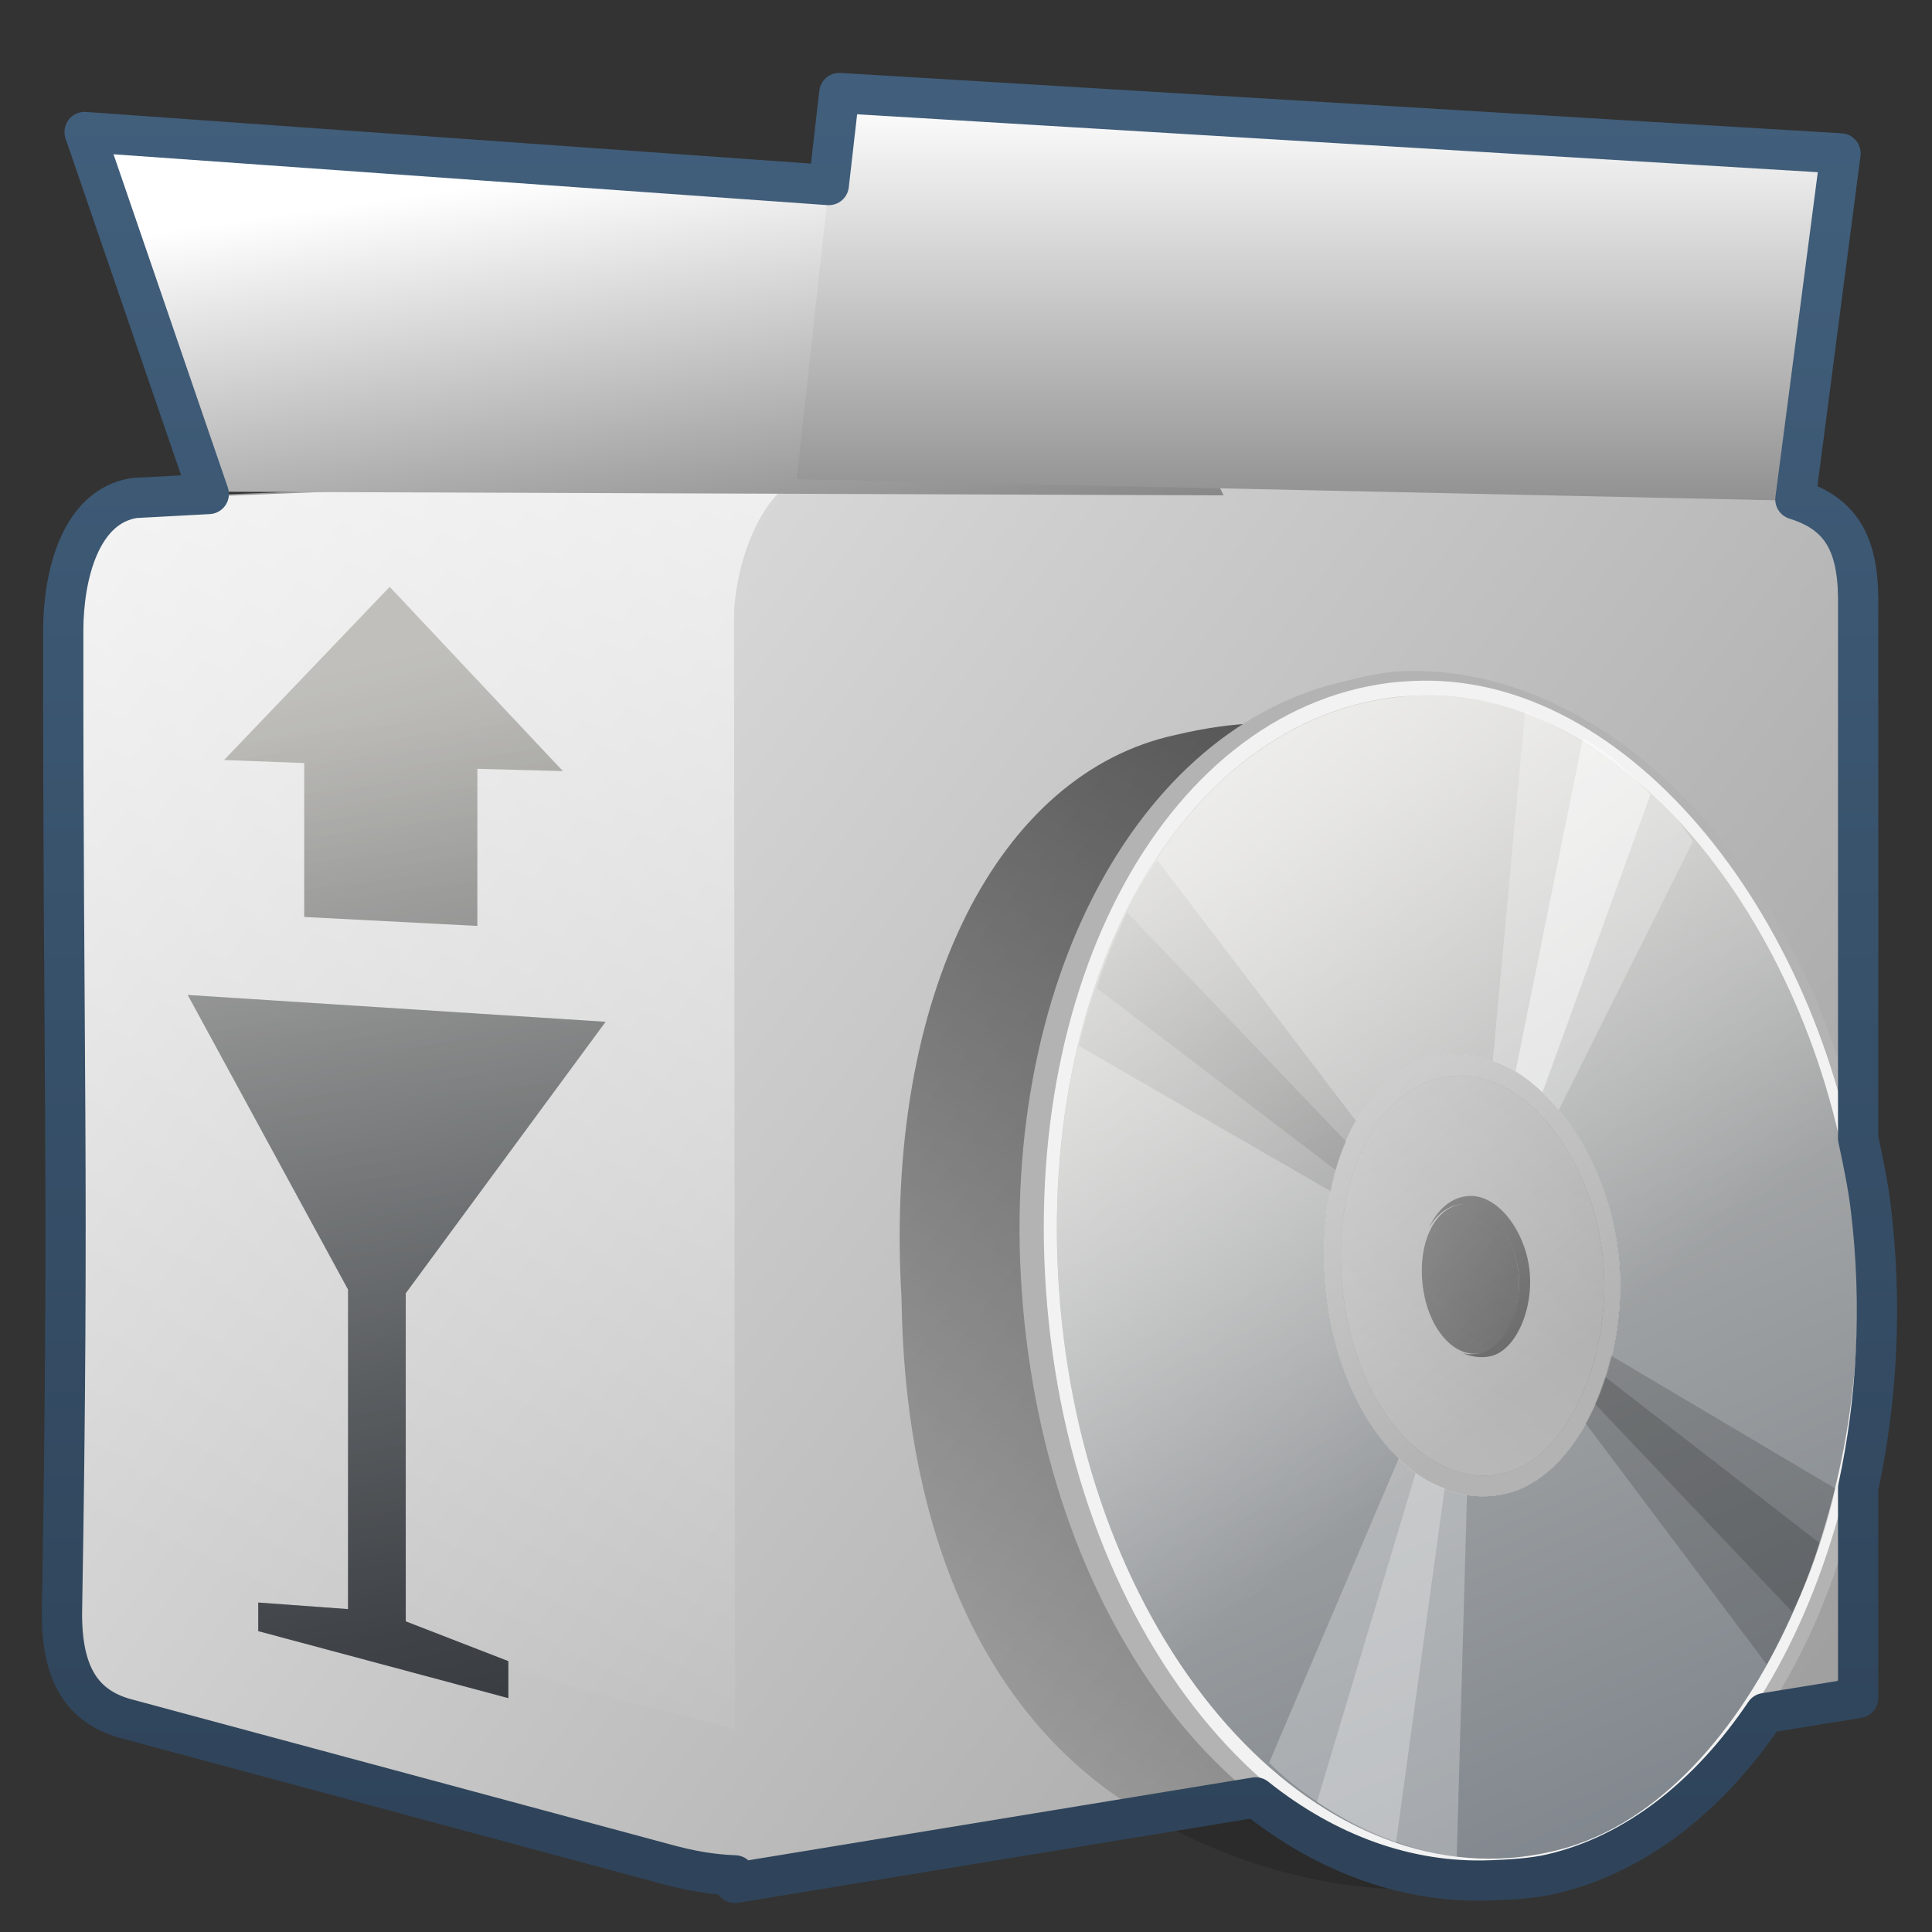 <?xml version="1.0" encoding="UTF-8" standalone="no"?>
<!-- Created with Inkscape (http://www.inkscape.org/) -->
<svg
   xmlns:dc="http://purl.org/dc/elements/1.1/"
   xmlns:cc="http://creativecommons.org/ns#"
   xmlns:rdf="http://www.w3.org/1999/02/22-rdf-syntax-ns#"
   xmlns:svg="http://www.w3.org/2000/svg"
   xmlns="http://www.w3.org/2000/svg"
   xmlns:xlink="http://www.w3.org/1999/xlink"
   xmlns:sodipodi="http://sodipodi.sourceforge.net/DTD/sodipodi-0.dtd"
   xmlns:inkscape="http://www.inkscape.org/namespaces/inkscape"
   width="128"
   height="128"
   id="svg2"
   sodipodi:version="0.32"
   inkscape:version="0.46"
   version="1.0"
   sodipodi:docname="gnome-system-software-installer.svg"
   inkscape:output_extension="org.inkscape.output.svg.inkscape">
  <rect width="100%" height="100%" fill="#333333" stroke="none"/>
  <defs
     id="defs4">
    <linearGradient
       inkscape:collect="always"
       xlink:href="#linearGradient5439"
       id="linearGradient9284"
       gradientUnits="userSpaceOnUse"
       x1="482.472"
       y1="929.744"
       x2="632.452"
       y2="1041.727"
       gradientTransform="matrix(2.539,7.1110387e-3,0,2.539,-1228.734,-2382.991)" />
    <linearGradient
       inkscape:collect="always"
       xlink:href="#linearGradient5362"
       id="linearGradient9289"
       gradientUnits="userSpaceOnUse"
       x1="503.188"
       y1="926.286"
       x2="481.267"
       y2="974.728"
       gradientTransform="matrix(2.539,7.1110387e-3,0,2.539,-1228.734,-2382.991)" />
    <linearGradient
       inkscape:collect="always"
       xlink:href="#linearGradient5316"
       id="linearGradient9291"
       gradientUnits="userSpaceOnUse"
       gradientTransform="matrix(2.266,0.145,0,2.266,-1093.871,-2169.694)"
       x1="492.05"
       y1="947.26"
       x2="497.086"
       y2="973.118" />
    <linearGradient
       inkscape:collect="always"
       xlink:href="#linearGradient5439"
       id="linearGradient10212"
       gradientUnits="userSpaceOnUse"
       x1="512.295"
       y1="943.746"
       x2="515.434"
       y2="965.406"
       gradientTransform="matrix(2.667,0,0,2.667,-1331.144,-2505.17)" />
    <linearGradient
       inkscape:collect="always"
       xlink:href="#linearGradient5439"
       id="linearGradient9371"
       x1="518.045"
       y1="941.746"
       x2="518.045"
       y2="965.031"
       gradientUnits="userSpaceOnUse"
       gradientTransform="matrix(2.667,0,0,2.667,-1294.144,-2505.17)" />
    <linearGradient
       inkscape:collect="always"
       xlink:href="#linearGradient5344"
       id="linearGradient10155"
       gradientUnits="userSpaceOnUse"
       gradientTransform="matrix(2.266,0.145,0,2.266,-1093.871,-2169.694)"
       x1="508.379"
       y1="1000.643"
       x2="491.79"
       y2="945.801" />
    <linearGradient
       inkscape:collect="always"
       xlink:href="#linearGradient5344"
       id="linearGradient10216"
       x1="538.815"
       y1="938.659"
       x2="509.237"
       y2="992.399"
       gradientUnits="userSpaceOnUse"
       gradientTransform="matrix(2.667,0,0,2.667,-1294.144,-2505.17)" />
    <linearGradient
       inkscape:collect="always"
       xlink:href="#linearGradient5316"
       id="linearGradient10200"
       gradientUnits="userSpaceOnUse"
       gradientTransform="matrix(1.957,-0.238,0.238,1.957,-590.846,-335.994)"
       x1="313.441"
       y1="239.289"
       x2="325.081"
       y2="277.164" />
    <linearGradient
       inkscape:collect="always"
       xlink:href="#linearGradient5362"
       id="linearGradient10202"
       gradientUnits="userSpaceOnUse"
       gradientTransform="matrix(1.957,-0.238,0.238,1.957,-1009.941,-841.115)"
       x1="485.441"
       y1="511.164"
       x2="501.831"
       y2="538.164" />
    <linearGradient
       inkscape:collect="always"
       xlink:href="#linearGradient9863"
       id="linearGradient10293"
       x1="449.39"
       y1="984.734"
       x2="449.39"
       y2="941.5"
       gradientUnits="userSpaceOnUse"
       gradientTransform="matrix(2.667,0,0,2.667,-1134.144,-2505.17)" />
    <linearGradient
       inkscape:collect="always"
       xlink:href="#linearGradient5316"
       id="linearGradient13381"
       gradientUnits="userSpaceOnUse"
       x1="190.927"
       y1="494.464"
       x2="219.587"
       y2="494.464"
       gradientTransform="matrix(2.667,0,0,2.667,-493.838,-1256.456)" />
    <linearGradient
       inkscape:collect="always"
       xlink:href="#linearGradient5344"
       id="linearGradient13383"
       gradientUnits="userSpaceOnUse"
       gradientTransform="matrix(2.667,0,0,2.667,-1293.838,-1683.122)"
       x1="549.48"
       y1="715.492"
       x2="487.612"
       y2="635.074" />
    <linearGradient
       inkscape:collect="always"
       xlink:href="#linearGradient5439"
       id="linearGradient13405"
       gradientUnits="userSpaceOnUse"
       gradientTransform="matrix(1.799,0,0,1.799,-866.877,-1668.738)"
       x1="482.472"
       y1="929.744"
       x2="632.452"
       y2="1041.727" />
    <linearGradient
       inkscape:collect="always"
       xlink:href="#linearGradient5362"
       id="linearGradient13407"
       gradientUnits="userSpaceOnUse"
       gradientTransform="matrix(1.799,0,0,1.799,-866.877,-1668.738)"
       x1="503.188"
       y1="926.286"
       x2="481.267"
       y2="974.728" />
    <linearGradient
       inkscape:collect="always"
       xlink:href="#linearGradient5344"
       id="linearGradient13409"
       gradientUnits="userSpaceOnUse"
       gradientTransform="matrix(1.799,0,0,1.799,-866.877,-1664.689)"
       x1="512.645"
       y1="990.513"
       x2="479.432"
       y2="932.177" />
    <linearGradient
       inkscape:collect="always"
       xlink:href="#linearGradient5344"
       id="linearGradient13429"
       x1="540.157"
       y1="917.715"
       x2="502.799"
       y2="962.086"
       gradientUnits="userSpaceOnUse"
       gradientTransform="matrix(2.667,0,0,2.667,-1294.13,-2505.166)" />
    <linearGradient
       inkscape:collect="always"
       xlink:href="#linearGradient5316"
       id="linearGradient13385"
       gradientUnits="userSpaceOnUse"
       x1="207.344"
       y1="473.98"
       x2="229.719"
       y2="494.73"
       gradientTransform="matrix(2.667,0,0,2.667,-493.838,-1256.456)" />
    <linearGradient
       inkscape:collect="always"
       xlink:href="#linearGradient5344"
       id="linearGradient13433"
       x1="536.296"
       y1="989.299"
       x2="499.659"
       y2="975.334"
       gradientUnits="userSpaceOnUse"
       gradientTransform="matrix(2.667,0,0,2.667,-1294.13,-2505.166)" />
    <linearGradient
       inkscape:collect="always"
       xlink:href="#linearGradient5316"
       id="linearGradient13387"
       gradientUnits="userSpaceOnUse"
       x1="217.993"
       y1="500.428"
       x2="226.91"
       y2="521.404"
       gradientTransform="matrix(2.667,0,0,2.667,-493.838,-1256.456)" />
    <linearGradient
       id="linearGradient5165-9">
      <stop
         offset="0"
         style="stop-color:#ffffff;stop-opacity:1"
         id="stop5167-6" />
      <stop
         offset="1"
         style="stop-color:#ffffff;stop-opacity:0"
         id="stop5169-7" />
    </linearGradient>
    <linearGradient
       inkscape:collect="always"
       xlink:href="#linearGradient5165-9"
       id="linearGradient13421"
       x1="512.288"
       y1="937.147"
       x2="514.674"
       y2="949.617"
       gradientUnits="userSpaceOnUse"
       gradientTransform="matrix(2.667,0,0,2.667,-1294.13,-2505.166)" />
    <linearGradient
       inkscape:collect="always"
       xlink:href="#linearGradient5344"
       id="linearGradient13425"
       gradientUnits="userSpaceOnUse"
       gradientTransform="matrix(2.667,0,0,2.667,-493.838,-1256.456)"
       x1="211.555"
       y1="526.241"
       x2="211.555"
       y2="508.966" />
    <linearGradient
       id="linearGradient9121">
      <stop
         style="stop-color:#2f445a;stop-opacity:1"
         offset="0"
         id="stop9123" />
      <stop
         style="stop-color:#415f7c;stop-opacity:1"
         offset="1"
         id="stop9125" />
    </linearGradient>
    <linearGradient
       inkscape:collect="always"
       xlink:href="#linearGradient9121"
       id="linearGradient13548"
       x1="572.552"
       y1="984.66"
       x2="572.552"
       y2="942.538"
       gradientUnits="userSpaceOnUse"
       gradientTransform="matrix(2.667,0,0,2.667,-1454.13,-2505.166)" />
    <linearGradient
       id="linearGradient12594">
      <stop
         id="stop12596"
         offset="0"
         style="stop-color:#e9b551;stop-opacity:1;" />
      <stop
         id="stop12598"
         offset="1"
         style="stop-color:#e9b551;stop-opacity:0;" />
    </linearGradient>
    <linearGradient
       id="linearGradient5316">
      <stop
         style="stop-color:#c0bfbb;stop-opacity:1;"
         offset="0"
         id="stop5320" />
      <stop
         style="stop-color:#798088;stop-opacity:1;"
         offset="1"
         id="stop5322" />
    </linearGradient>
    <linearGradient
       id="linearGradient9863">
      <stop
         style="stop-color:#2f445a;stop-opacity:1;"
         offset="0"
         id="stop9865" />
      <stop
         style="stop-color:#415f7c;stop-opacity:1"
         offset="1"
         id="stop9867" />
    </linearGradient>
    <linearGradient
       id="linearGradient12336">
      <stop
         id="stop12338"
         offset="0"
         style="stop-color:#ff6e00;stop-opacity:1;" />
      <stop
         id="stop12340"
         offset="1"
         style="stop-color:#eb2600;stop-opacity:1;" />
    </linearGradient>
    <linearGradient
       id="linearGradient5362">
      <stop
         style="stop-color:#ffffff;stop-opacity:1;"
         offset="0"
         id="stop5364" />
      <stop
         style="stop-color:#ffffff;stop-opacity:0;"
         offset="1"
         id="stop5366" />
    </linearGradient>
    <linearGradient
       id="linearGradient5439">
      <stop
         style="stop-color:#ffffff;stop-opacity:1;"
         offset="0"
         id="stop5441" />
      <stop
         style="stop-color:#000000;stop-opacity:1;"
         offset="1"
         id="stop5443" />
    </linearGradient>
    <linearGradient
       inkscape:collect="always"
       xlink:href="#linearGradient5439"
       id="linearGradient13309"
       gradientUnits="userSpaceOnUse"
       x1="499.907"
       y1="953.395"
       x2="652.752"
       y2="1116.941"
       gradientTransform="matrix(2.677,0,0,2.677,-1298.677,-2514.903)" />
    <linearGradient
       inkscape:collect="always"
       id="linearGradient5398">
      <stop
         style="stop-color:#87c6ff;stop-opacity:1;"
         offset="0"
         id="stop5400" />
      <stop
         style="stop-color:#87c6ff;stop-opacity:0"
         offset="1"
         id="stop5402" />
    </linearGradient>
    <linearGradient
       inkscape:collect="always"
       xlink:href="#linearGradient5398"
       id="linearGradient13322"
       gradientUnits="userSpaceOnUse"
       x1="500.878"
       y1="948.12"
       x2="500.878"
       y2="953.175"
       gradientTransform="matrix(2.677,0,0,2.677,-1298.677,-2514.903)" />
    <linearGradient
       id="linearGradient5344">
      <stop
         style="stop-color:#000000;stop-opacity:1;"
         offset="0"
         id="stop5346" />
      <stop
         style="stop-color:#000000;stop-opacity:0;"
         offset="1"
         id="stop5348" />
    </linearGradient>
    <linearGradient
       inkscape:collect="always"
       xlink:href="#linearGradient5344"
       id="linearGradient13314"
       gradientUnits="userSpaceOnUse"
       x1="544.89"
       y1="919.058"
       x2="506.015"
       y2="969.808"
       gradientTransform="translate(-485.21,-859.439)" />
    <linearGradient
       id="linearGradient8702">
      <stop
         id="stop8704"
         offset="0"
         style="stop-color:#c0bfbb;stop-opacity:1;" />
      <stop
         id="stop8706"
         offset="1"
         style="stop-color:#798088;stop-opacity:1;" />
    </linearGradient>
    <linearGradient
       inkscape:collect="always"
       xlink:href="#linearGradient8702"
       id="linearGradient13316"
       gradientUnits="userSpaceOnUse"
       gradientTransform="matrix(2.677,0,0,2.677,-1779.542,-994.637)"
       x1="700.131"
       y1="378.87"
       x2="707.805"
       y2="395.749" />
    <inkscape:perspective
       sodipodi:type="inkscape:persp3d"
       inkscape:vp_x="0 : 526.18109 : 1"
       inkscape:vp_y="0 : 1000 : 0"
       inkscape:vp_z="744.09448 : 526.18109 : 1"
       inkscape:persp3d-origin="372.04724 : 350.78739 : 1"
       id="perspective10" />
  </defs>
  <sodipodi:namedview
     id="base"
     pagecolor="#ffffff"
     bordercolor="#666666"
     borderopacity="1.0"
     inkscape:pageopacity="0.0"
     inkscape:pageshadow="2"
     inkscape:zoom="2.5020702"
     inkscape:cx="90.715347"
     inkscape:cy="56.696016"
     inkscape:document-units="px"
     inkscape:current-layer="layer1"
     showgrid="false"
     inkscape:showpageshadow="false"
     inkscape:window-width="1014"
     inkscape:window-height="715"
     inkscape:window-x="0"
     inkscape:window-y="6"
     showguides="true"
     inkscape:guide-bbox="true" />
  <g
     inkscape:label="Capa 1"
     inkscape:groupmode="layer"
     id="layer1">
    <path
       sodipodi:nodetypes="ccccccccccccc"
       id="path9228"
       d="M 44.669,31.675 L 8.906,33.084 C 5.278,33.646 4.208,38.154 4.18,41.639 C 4.157,70.358 4.602,78.1 4.111,106.817 C 4.086,110.862 5.411,113.179 8.532,113.955 L 44.086,123.526 C 47.369,124.427 50.203,124.519 54.323,123.787 L 118.838,112.983 C 121.942,112.508 122.956,110.113 123.106,106.039 L 123.106,39.599 C 123.153,35.889 121.85,33.603 118.426,33.132 L 54.544,31.663 C 51.231,31.45 47.91,31.165 44.669,31.675 z"
       style="fill:url(#linearGradient9284);fill-rule:evenodd;stroke:none;stroke-width:0.5;stroke-linecap:butt;stroke-linejoin:miter;stroke-miterlimit:4;stroke-dasharray:none;stroke-opacity:1;display:inline"
       inkscape:export-filename="/home/dafeba/DCV/tallerD/bocetos/08-09-22-hastaahora.png"
       inkscape:export-xdpi="57.964222"
       inkscape:export-ydpi="57.964222" />
    <path
       style="fill:url(#linearGradient9289);fill-rule:evenodd;stroke:none;stroke-width:0.5;stroke-linecap:butt;stroke-linejoin:miter;stroke-miterlimit:4;stroke-dasharray:none;stroke-opacity:1;display:inline"
       d="M 43.864,31.653 L 8.898,32.981 C 5.631,33.387 4.182,37.446 4.179,41.415 L 4.106,102.93 L 48.692,114.575 L 48.632,40.577 C 48.808,36.577 51.077,30.947 54.538,31.589 C 50.859,31.246 47.23,31.054 43.864,31.653 z"
       id="path9231"
       sodipodi:nodetypes="cccccccc"
       inkscape:export-filename="/home/dafeba/DCV/tallerD/bocetos/08-09-22-hastaahora.png"
       inkscape:export-xdpi="57.964222"
       inkscape:export-ydpi="57.964222" />
    <path
       id="path9235"
       d="M 25.82,38.879 L 14.844,50.354 L 20.155,50.553 L 20.155,60.75 L 31.626,61.344 L 31.626,50.935 L 37.291,51.087 L 25.82,38.879 z M 12.437,65.919 L 23.058,85.436 L 23.058,106.607 L 17.11,106.172 L 17.11,108.067 L 33.679,112.505 L 33.679,110.056 L 26.882,107.419 L 26.882,85.681 L 40.123,67.696 L 12.437,65.919 z"
       style="fill:url(#linearGradient9291);fill-rule:evenodd;stroke:none;stroke-width:1px;stroke-linecap:butt;stroke-linejoin:miter;stroke-opacity:1;display:inline"
       sodipodi:nodetypes="ccccccccccccccccccc"
       inkscape:export-filename="/home/dafeba/DCV/tallerD/bocetos/08-09-22-hastaahora.png"
       inkscape:export-xdpi="57.964222"
       inkscape:export-ydpi="57.964222" />
    <path
       sodipodi:nodetypes="ccccc"
       id="path10210"
       d="M 13.773,32.576 L 5.627,8.711 L 71.644,13.435 L 81.066,32.818 L 13.773,32.576 z"
       style="fill:url(#linearGradient10212);fill-rule:evenodd;stroke:none;stroke-width:1px;stroke-linecap:butt;stroke-linejoin:miter;stroke-opacity:1;display:inline" />
    <path
       style="fill:url(#linearGradient9371);fill-rule:evenodd;stroke:none;stroke-width:1px;stroke-linecap:butt;stroke-linejoin:miter;stroke-opacity:1;display:inline"
       d="M 52.777,31.751 L 55.592,6.154 L 121.962,10.171 L 118.891,33.171 L 52.777,31.751 z"
       id="path9350"
       sodipodi:nodetypes="ccccc" />
    <path
       inkscape:export-ydpi="57.964222"
       inkscape:export-xdpi="57.964222"
       inkscape:export-filename="/home/dafeba/DCV/tallerD/bocetos/08-09-22-hastaahora.png"
       sodipodi:nodetypes="ccccccccccccccccccc"
       style="fill:url(#linearGradient10155);fill-rule:evenodd;stroke:none;stroke-width:1px;stroke-linecap:butt;stroke-linejoin:miter;stroke-opacity:1;display:inline"
       d="M 25.82,38.879 L 14.844,50.354 L 20.155,50.553 L 20.155,60.75 L 31.626,61.344 L 31.626,50.935 L 37.291,51.087 L 25.82,38.879 z M 12.437,65.919 L 23.058,85.436 L 23.058,106.607 L 17.11,106.172 L 17.11,108.067 L 33.679,112.505 L 33.679,110.056 L 26.882,107.419 L 26.882,85.681 L 40.123,67.696 L 12.437,65.919 z"
       id="path10153" />
    <path
       style="fill:url(#linearGradient10216);fill-rule:evenodd;stroke:none;stroke-width:1px;stroke-linecap:butt;stroke-linejoin:miter;stroke-opacity:1;display:inline"
       d="M 102.51,124.117 C 93.058,126.449 84.307,124.926 76.111,120.346 C 66.447,114.915 59.967,103.424 59.73,86.051 C 58.521,65.778 66.213,51.203 77.879,48.693 C 93.154,45.021 105.973,53.7 107.813,80.984 C 108.715,100.468 112.854,102.982 109.935,113.982 C 111.079,118.992 107.091,121.776 102.51,124.117 z"
       id="path10214"
       sodipodi:nodetypes="ccccccc" />
    <path
       inkscape:export-ydpi="57.964222"
       inkscape:export-xdpi="57.964222"
       inkscape:export-filename="/home/dafeba/DCV/tallerD/bocetos/08-09-22-hastaahora.png"
       style="fill:#b3b3b3;fill-opacity:1;stroke:none;stroke-width:0.508;stroke-linecap:round;stroke-linejoin:round;stroke-miterlimit:4;stroke-opacity:1;display:inline"
       d="M 92.652,44.481 C 91.391,44.549 90.014,44.913 88.829,45.196 C 74.592,48.594 65.353,67.005 67.997,88.703 C 70.641,110.401 84.239,125.172 98.755,124.621 C 99.983,124.574 101.55,124.416 102.792,124.129 C 117.036,120.831 126.507,101.23 123.924,80.026 C 121.351,58.909 107.043,43.715 92.652,44.481 z M 95.263,69.986 C 95.608,69.915 95.942,69.878 96.303,69.859 C 101.578,69.592 106.354,75.933 107.207,82.932 C 108.066,89.979 104.722,97.594 100.027,98.891 C 94.436,100.435 88.941,94.518 87.9,85.967 C 86.917,77.907 90.089,71.049 95.263,69.986 z"
       id="path10159" />
    <path
       inkscape:export-ydpi="57.964222"
       inkscape:export-xdpi="57.964222"
       inkscape:export-filename="/home/dafeba/DCV/tallerD/bocetos/08-09-22-hastaahora.png"
       style="fill:#f2f2f2;fill-opacity:1;stroke:none;stroke-width:0.5;stroke-linecap:round;stroke-linejoin:round;stroke-miterlimit:4;stroke-opacity:0.3;display:inline"
       d="M 92.062,45.236 C 76.933,47.157 66.863,66.154 69.602,88.631 C 72.414,111.707 88.162,127.619 103.573,123.413 C 116.515,119.881 125.705,99.232 123.388,80.216 C 121.087,61.327 108.067,44.361 93.537,45.119 C 93.039,45.145 92.55,45.174 92.062,45.236 z M 95.263,69.986 C 95.608,69.915 95.942,69.878 96.303,69.859 C 101.578,69.592 106.354,75.933 107.207,82.932 C 108.066,89.979 104.722,97.594 100.027,98.891 C 94.436,100.435 88.941,94.518 87.9,85.967 C 86.917,77.907 90.089,71.049 95.263,69.986 z"
       id="path10161" />
    <path
       inkscape:export-ydpi="57.964222"
       inkscape:export-xdpi="57.964222"
       inkscape:export-filename="/home/dafeba/DCV/tallerD/bocetos/08-09-22-hastaahora.png"
       style="fill:url(#linearGradient10200);fill-opacity:1;stroke:none;stroke-width:0.5;stroke-linecap:round;stroke-linejoin:round;stroke-miterlimit:4;stroke-opacity:0.3;display:inline"
       d="M 92.303,46.2 C 77.624,48.064 67.787,66.601 70.458,88.527 C 73.201,111.037 88.577,126.58 103.523,122.488 C 116.074,119.051 124.983,98.909 122.723,80.359 C 120.478,61.933 107.812,45.36 93.717,46.09 C 93.234,46.115 92.777,46.14 92.303,46.2 z M 95.263,69.986 C 95.608,69.915 95.942,69.878 96.303,69.859 C 101.578,69.592 106.354,75.933 107.207,82.932 C 108.066,89.979 104.722,97.594 100.027,98.891 C 94.436,100.435 88.941,94.518 87.9,85.967 C 86.917,77.907 90.089,71.049 95.263,69.986 z"
       id="path10163" />
    <path
       inkscape:export-ydpi="57.964222"
       inkscape:export-xdpi="57.964222"
       inkscape:export-filename="/home/dafeba/DCV/tallerD/bocetos/08-09-22-hastaahora.png"
       style="fill:#b3b3b3;fill-opacity:1;stroke:none;stroke-width:0.5;stroke-linecap:round;stroke-linejoin:round;stroke-miterlimit:4;stroke-opacity:0.3;display:inline"
       d="M 95.263,69.986 C 90.089,71.049 86.917,77.907 87.9,85.967 C 88.941,94.518 94.436,100.435 100.027,98.891 C 104.722,97.594 108.066,89.979 107.207,82.932 C 106.354,75.933 101.578,69.592 96.303,69.859 C 95.942,69.878 95.608,69.915 95.263,69.986 z M 95.557,71.378 C 95.864,71.315 96.153,71.282 96.475,71.266 C 101.16,71.035 105.396,76.724 106.167,83.059 C 106.944,89.436 104.032,96.382 99.863,97.545 C 94.899,98.931 89.936,93.51 88.993,85.772 C 88.104,78.478 90.963,72.329 95.557,71.378 z"
       id="path10165" />
    <path
       inkscape:export-ydpi="57.964222"
       inkscape:export-xdpi="57.964222"
       inkscape:export-filename="/home/dafeba/DCV/tallerD/bocetos/08-09-22-hastaahora.png"
       style="fill:#ececec;fill-opacity:0.569;stroke:none;stroke-width:0.5;stroke-linecap:round;stroke-linejoin:round;stroke-miterlimit:4;stroke-opacity:0.3;display:inline"
       d="M 95.557,71.378 C 90.963,72.329 88.104,78.478 88.993,85.772 C 89.936,93.51 94.899,98.931 99.863,97.545 C 104.032,96.382 106.944,89.436 106.167,83.059 C 105.396,76.724 101.16,71.035 96.475,71.266 C 96.153,71.282 95.864,71.315 95.557,71.378 z M 97.014,79.767 C 98.749,79.683 100.31,81.855 100.6,84.234 C 100.892,86.629 99.818,89.173 98.275,89.607 C 96.437,90.124 94.615,88.098 94.261,85.192 C 93.905,82.271 95.11,79.859 97.014,79.767 z"
       id="path10167" />
    <path
       inkscape:export-ydpi="57.964222"
       inkscape:export-xdpi="57.964222"
       inkscape:export-filename="/home/dafeba/DCV/tallerD/bocetos/08-09-22-hastaahora.png"
       style="fill:#666666;fill-opacity:1;stroke:none;stroke-width:0.5;stroke-linecap:round;stroke-linejoin:round;stroke-miterlimit:4;stroke-opacity:0.3;display:inline"
       d="M 97.26,79.24 C 96.108,79.333 95.221,80.16 94.663,81.357 C 95.185,80.456 95.953,79.83 96.892,79.782 C 98.697,79.689 100.31,81.855 100.6,84.234 C 100.892,86.629 99.76,89.18 98.153,89.622 C 97.74,89.735 97.31,89.755 96.914,89.649 C 97.463,89.892 98.08,89.979 98.679,89.868 C 100.442,89.543 101.64,86.661 101.326,84.083 C 101.014,81.522 99.215,79.083 97.26,79.24 z"
       id="path10170" />
    <path
       inkscape:export-ydpi="57.964222"
       inkscape:export-xdpi="57.964222"
       inkscape:export-filename="/home/dafeba/DCV/tallerD/bocetos/08-09-22-hastaahora.png"
       style="fill:#000000;fill-opacity:0.157;fill-rule:evenodd;stroke:none;stroke-width:1px;stroke-linecap:butt;stroke-linejoin:miter;stroke-opacity:1;display:inline"
       d="M 106.743,89.817 C 106.351,91.458 105.798,92.972 105.055,94.306 L 117.058,110.286 C 118.985,106.631 120.669,102.852 121.596,98.622 L 106.743,89.817 z"
       id="path10172" />
    <path
       inkscape:export-ydpi="57.964222"
       inkscape:export-xdpi="57.964222"
       inkscape:export-filename="/home/dafeba/DCV/tallerD/bocetos/08-09-22-hastaahora.png"
       style="fill:#000000;fill-opacity:0.157;fill-rule:evenodd;stroke:none;stroke-width:1px;stroke-linecap:butt;stroke-linejoin:miter;stroke-opacity:1;display:inline"
       d="M 106.356,91.23 C 106.162,91.834 105.947,92.426 105.701,92.985 C 105.694,93.002 105.716,93.03 105.708,93.047 L 118.743,106.791 C 119.441,105.43 120.089,103.873 120.545,102.226 L 106.356,91.23 z"
       id="path10174" />
    <path
       inkscape:export-ydpi="57.964222"
       inkscape:export-xdpi="57.964222"
       inkscape:export-filename="/home/dafeba/DCV/tallerD/bocetos/08-09-22-hastaahora.png"
       style="fill:#000000;fill-opacity:0.156;fill-rule:evenodd;stroke:none;stroke-width:1px;stroke-linecap:butt;stroke-linejoin:miter;stroke-opacity:1;display:inline"
       d="M 76.671,56.981 C 74.374,60.155 72.513,64.861 71.466,69.286 L 88.158,78.922 C 88.521,77.171 89.042,75.577 89.824,74.249 L 76.671,56.981 z"
       id="path10176" />
    <path
       inkscape:export-ydpi="57.964222"
       inkscape:export-xdpi="57.964222"
       inkscape:export-filename="/home/dafeba/DCV/tallerD/bocetos/08-09-22-hastaahora.png"
       style="fill:#ffffff;fill-opacity:0.264;fill-rule:evenodd;stroke:none;stroke-width:1px;stroke-linecap:butt;stroke-linejoin:miter;stroke-opacity:1;display:inline"
       d="M 92.674,96.621 L 84.082,116.787 C 87.287,119.983 92.199,122.484 96.513,123.031 L 97.191,99.05 C 95.568,98.787 94.034,97.937 92.674,96.621 z"
       id="path10178" />
    <path
       inkscape:export-ydpi="57.964222"
       inkscape:export-xdpi="57.964222"
       inkscape:export-filename="/home/dafeba/DCV/tallerD/bocetos/08-09-22-hastaahora.png"
       style="fill:#ffffff;fill-opacity:0.264;fill-rule:evenodd;stroke:none;stroke-width:1px;stroke-linecap:butt;stroke-linejoin:miter;stroke-opacity:1;display:inline"
       d="M 93.787,97.603 L 87.253,119.38 C 88.884,120.506 90.668,121.466 92.488,122.094 L 95.71,98.61 C 95.04,98.347 94.407,98.057 93.787,97.603 z"
       id="path10180" />
    <path
       inkscape:export-ydpi="57.964222"
       inkscape:export-xdpi="57.964222"
       inkscape:export-filename="/home/dafeba/DCV/tallerD/bocetos/08-09-22-hastaahora.png"
       style="fill:#ffffff;fill-opacity:0.264;fill-rule:evenodd;stroke:none;stroke-width:1px;stroke-linecap:butt;stroke-linejoin:miter;stroke-opacity:1;display:inline"
       d="M 101.044,47.121 L 98.901,70.288 C 100.518,70.859 101.993,72.002 103.27,73.542 L 112.153,55.762 C 109.768,51.735 104.413,48.738 101.044,47.121 z"
       id="path10182" />
    <path
       inkscape:export-ydpi="57.964222"
       inkscape:export-xdpi="57.964222"
       inkscape:export-filename="/home/dafeba/DCV/tallerD/bocetos/08-09-22-hastaahora.png"
       style="fill:#000000;fill-opacity:0.156;fill-rule:evenodd;stroke:none;stroke-width:1px;stroke-linecap:butt;stroke-linejoin:miter;stroke-opacity:1;display:inline"
       d="M 74.673,60.453 C 73.998,61.97 73.186,63.672 72.677,65.475 L 88.484,77.516 C 88.678,76.858 88.923,76.222 89.185,75.631 L 74.673,60.453 z"
       id="path10184" />
    <path
       inkscape:export-ydpi="57.964222"
       inkscape:export-xdpi="57.964222"
       inkscape:export-filename="/home/dafeba/DCV/tallerD/bocetos/08-09-22-hastaahora.png"
       style="fill:#ffffff;fill-opacity:0.264;fill-rule:evenodd;stroke:none;stroke-width:1px;stroke-linecap:butt;stroke-linejoin:miter;stroke-opacity:1;display:inline"
       d="M 104.867,48.952 L 100.412,70.973 C 101.044,71.35 101.622,71.829 102.196,72.369 L 109.35,52.627 C 107.82,51.086 106.523,49.742 104.867,48.952 z"
       id="path10186" />
    <path
       inkscape:export-ydpi="57.964222"
       inkscape:export-xdpi="57.964222"
       inkscape:export-filename="/home/dafeba/DCV/tallerD/bocetos/08-09-22-hastaahora.png"
       style="fill:url(#linearGradient10202);fill-opacity:1;stroke:none;stroke-width:0.5;stroke-linecap:round;stroke-linejoin:round;stroke-miterlimit:4;stroke-opacity:0.3;display:inline"
       d="M 122.751,80.361 C 125.011,98.911 116.094,119.048 103.542,122.485 C 88.596,126.577 73.205,111.045 70.463,88.535 C 67.705,65.902 78.272,46.89 93.74,46.089 C 107.834,45.36 120.506,61.935 122.751,80.361 z"
       id="path10188"
       sodipodi:nodetypes="cszsz" />
    <path
       inkscape:export-ydpi="57.964222"
       inkscape:export-xdpi="57.964222"
       inkscape:export-filename="/home/dafeba/DCV/tallerD/bocetos/08-09-22-hastaahora.png"
       style="fill:#ffffff;fill-opacity:0.264;fill-rule:evenodd;stroke:none;stroke-width:1px;stroke-linecap:butt;stroke-linejoin:miter;stroke-opacity:1;display:inline"
       d="M 104.867,48.952 L 100.412,70.973 C 101.044,71.35 101.622,71.829 102.196,72.369 L 109.35,52.627 C 107.82,51.086 106.523,49.742 104.867,48.952 z"
       id="path10196" />
    <path
       style="fill:none;fill-rule:evenodd;stroke:url(#linearGradient10293);stroke-width:2.667;stroke-linecap:round;stroke-linejoin:round;stroke-miterlimit:4;stroke-dasharray:none;stroke-opacity:1;display:inline"
       d="M 55.606,6.164 L 54.909,12.26 L 5.606,8.747 L 13.832,32.728 L 8.91,32.992 C 5.282,33.554 4.217,38.179 4.19,41.664 C 4.167,70.382 4.597,78.113 4.106,106.83 C 4.081,110.875 5.402,113.138 8.523,113.914 L 44.106,123.497 C 45.689,123.931 47.121,124.191 48.69,124.247 L 48.69,124.747 L 83.19,119.081 C 87.889,122.833 93.259,124.79 98.773,124.58 C 100.001,124.534 101.531,124.451 102.773,124.164 C 108.39,122.863 113.254,118.966 116.94,113.497 L 123.106,112.497 L 123.106,106.081 L 123.106,98.58 C 124.357,92.825 124.728,86.469 123.94,79.997 C 123.747,78.413 123.426,76.927 123.106,75.414 L 123.106,39.58 C 123.069,35.844 121.829,33.979 118.95,33.087 L 121.94,10.164 L 55.606,6.164 z"
       id="path10218"
       sodipodi:nodetypes="ccccccccccccssccccsccccc" />
  </g>
</svg>
